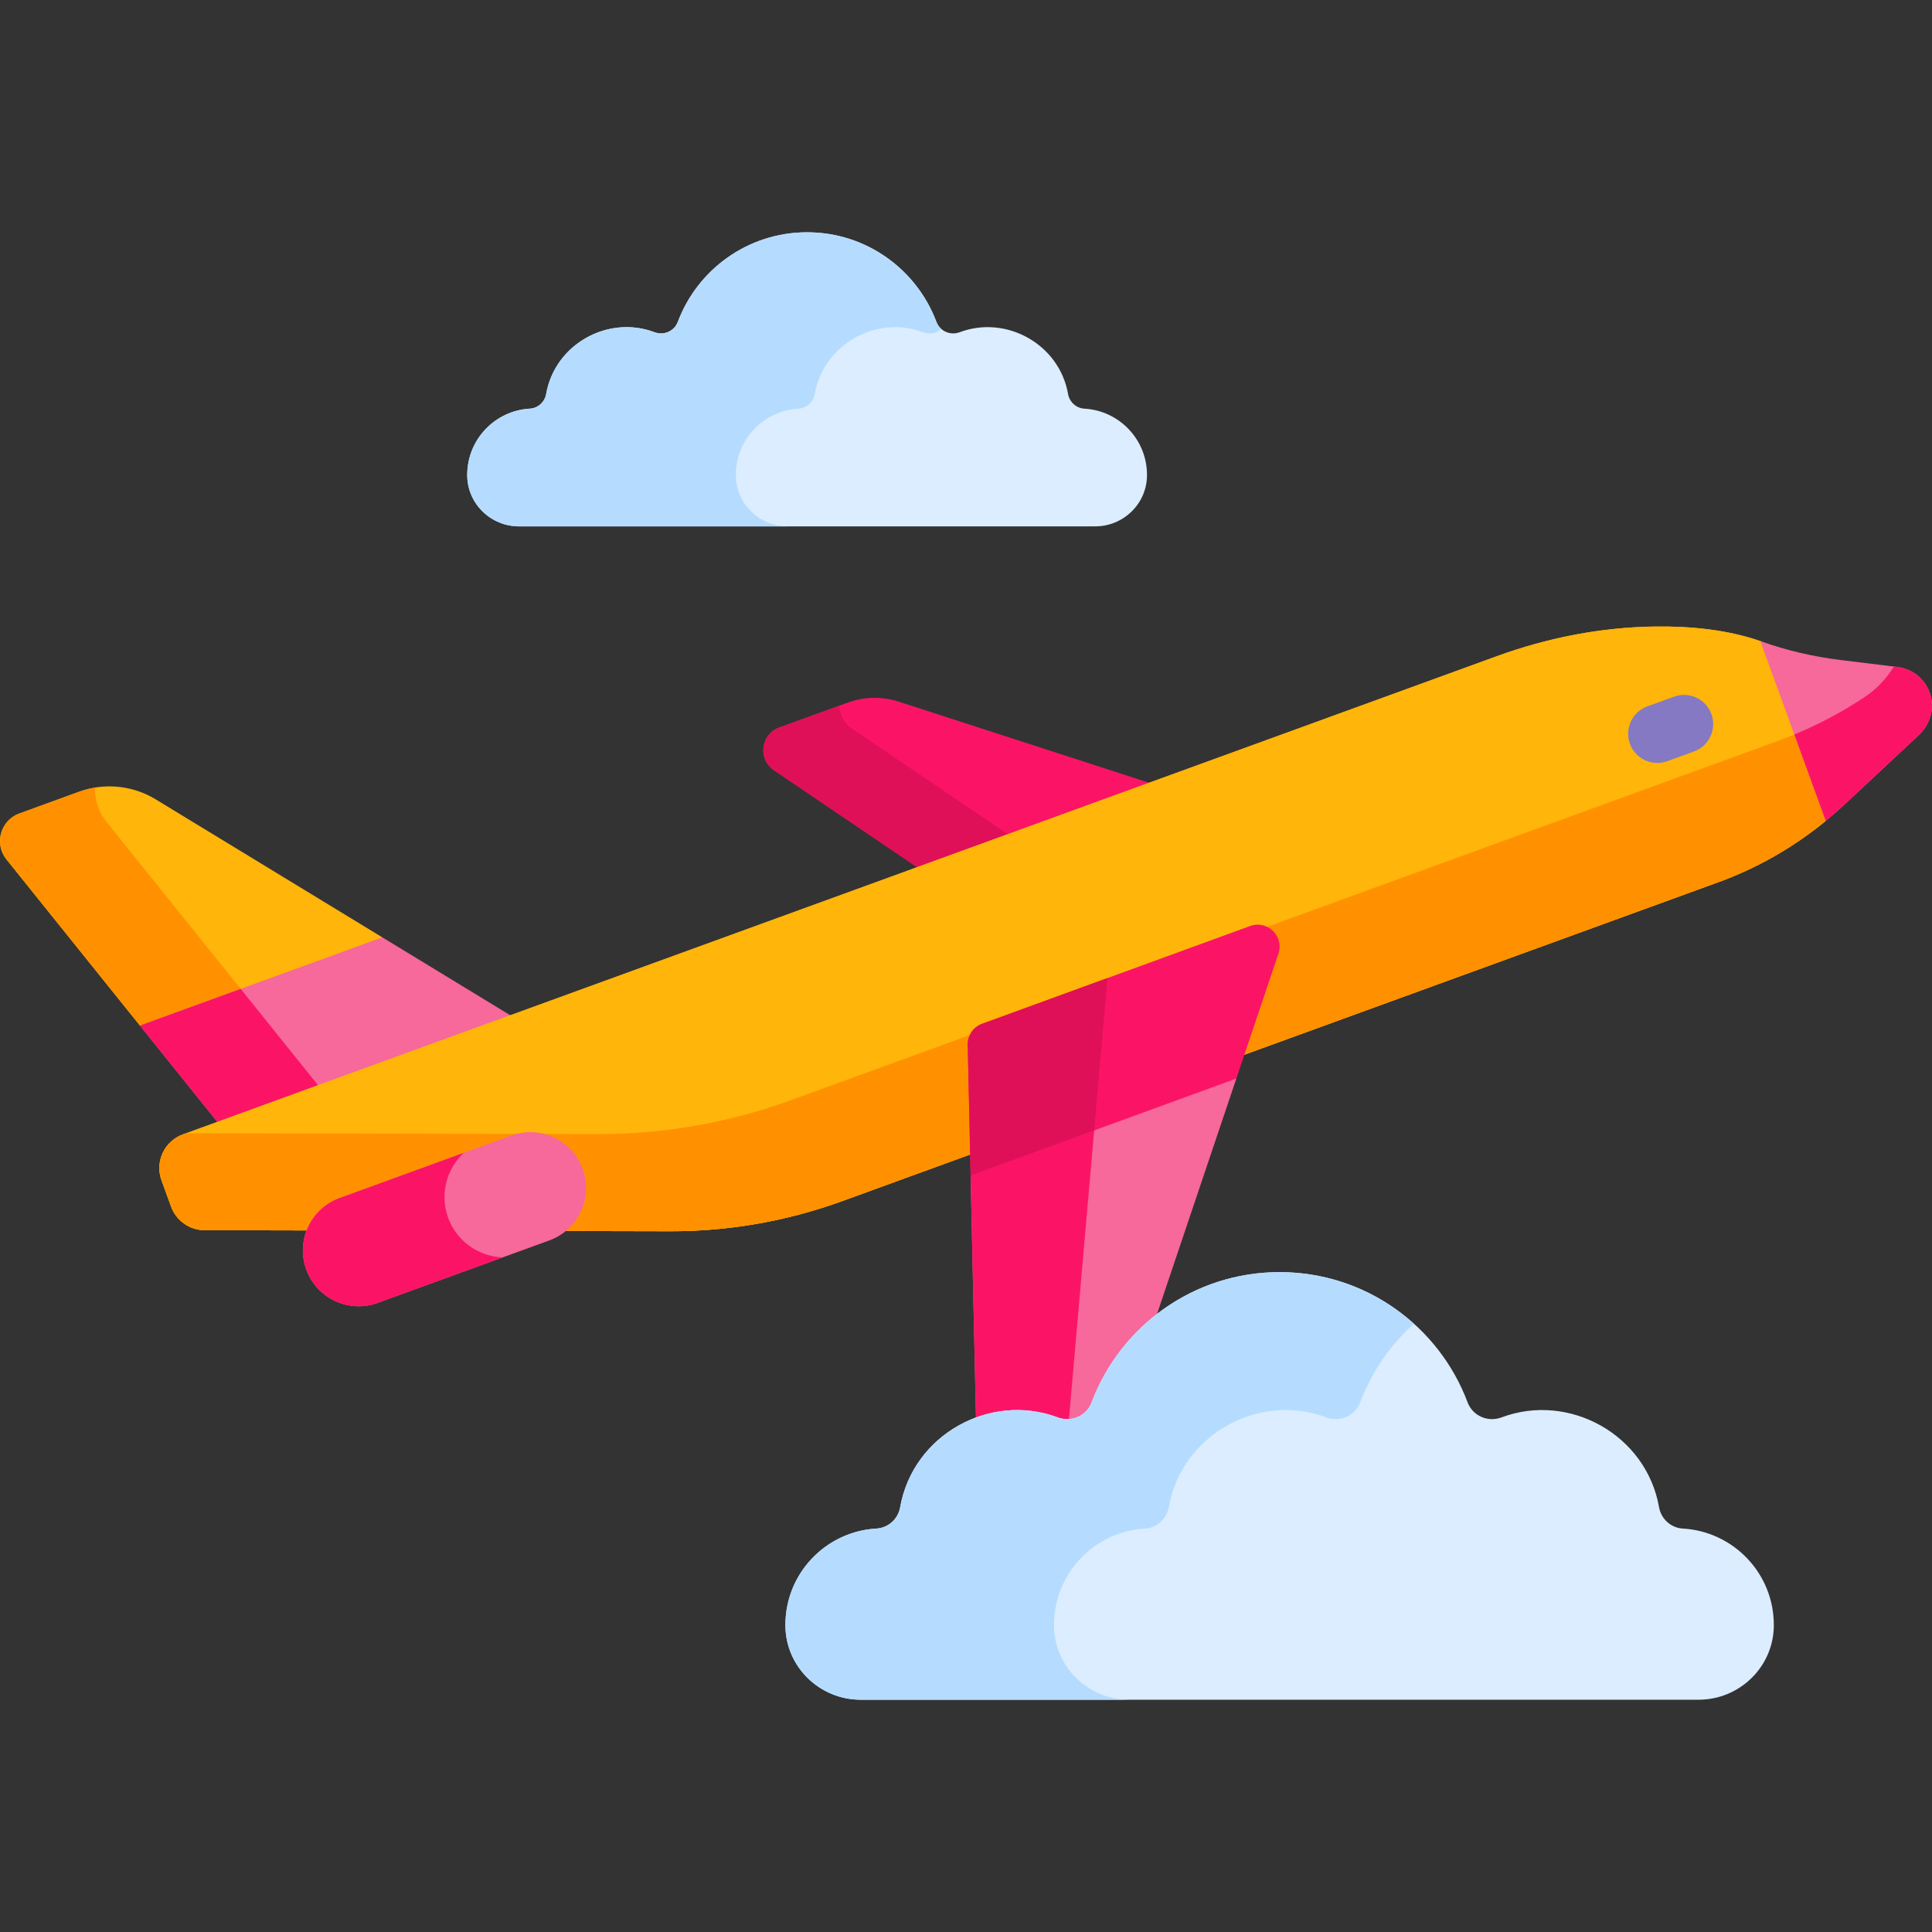 <svg width="512" height="512" viewBox="0 0 512 512" fill="none" xmlns="http://www.w3.org/2000/svg">
<rect x="0" y="0" width="512" height="512" fill="#333333" stroke="none"/>
<g clip-path="url(#clip0_671_10291)">
<path d="M41.258 211.833C35.151 208.114 27.684 207.373 20.965 209.818L5.125 215.583C0.113 217.407 -1.621 223.616 1.719 227.773L37.082 271.79H42.233L98.95 251.05L101.32 248.409L41.258 211.833Z" fill="#FFB509"/>
<path d="M28.249 217.842C26.052 215.107 25.084 211.88 25.161 208.723C23.743 208.958 22.338 209.318 20.964 209.818L5.125 215.583C0.113 217.407 -1.621 223.616 1.719 227.773L37.082 271.79H42.233L64.925 263.492L28.249 217.842Z" fill="#FF9100"/>
<path d="M101.32 248.406L37.082 271.787L57.589 297.313L63.58 298.779L133.804 272.859L135.228 269.055L101.32 248.406Z" fill="#F7689B"/>
<path d="M63.783 262.07L37.082 271.789L57.589 297.315L63.58 298.781L86.484 290.327L63.783 262.07Z" fill="#FB1466"/>
<path d="M323.871 283.328L262.576 305.133L257.222 311.513L258.639 375.644L262.061 378.362L285.24 380.036L295.67 371.279L304.169 355.44L306.637 348.191L327.647 285.82L323.871 283.328Z" fill="#F7689B"/>
<path d="M290.346 295.254L262.576 305.133L257.222 311.513L258.639 375.644L262.061 378.362L282.947 379.87L290.346 295.254Z" fill="#FB1466"/>
<path d="M238.14 185.938C233.771 184.523 229.055 184.606 224.739 186.173L206.503 192.794C201.588 194.579 200.768 201.184 205.098 204.116L243.045 229.816H247.639L303.269 210.959L304.524 207.44L238.14 185.938Z" fill="#FB1466"/>
<path d="M225.815 193.102C223.606 191.606 222.508 189.328 222.396 187.023L206.503 192.794C201.588 194.579 200.768 201.184 205.098 204.116L243.045 229.816H247.639L269.223 222.5L225.815 193.102Z" fill="#E01058"/>
<path d="M483.848 217.532L485.609 208.983L472.904 174.3L466.823 170.006C457.929 166.851 447.918 165.919 438.686 166.033C424.306 166.211 410.079 169.018 396.564 173.937L48.478 300.631C43.554 302.423 41.016 307.867 42.808 312.79L45.347 319.767C46.708 323.507 50.26 326 54.24 326.009L177.551 326.288C193.118 326.323 208.568 323.617 223.196 318.293L455.375 233.787C465.734 230.016 475.348 224.503 483.848 217.532Z" fill="#FFB509"/>
<path d="M483.848 217.532L485.609 208.983L472.904 174.3L466.823 170.006C457.929 166.851 447.918 165.919 438.686 166.033C424.306 166.211 410.079 169.018 396.564 173.937L48.478 300.631C43.554 302.423 41.016 307.867 42.808 312.79L45.347 319.767C46.708 323.507 50.26 326 54.24 326.009L177.551 326.288C193.118 326.323 208.568 323.617 223.196 318.293L455.375 233.787C465.734 230.016 475.348 224.503 483.848 217.532Z" fill="#FFB509"/>
<path d="M471.08 196.391L209.599 291.562C193.125 297.558 175.725 300.606 158.194 300.566L49.336 300.32L48.478 300.632C43.554 302.424 41.016 307.868 42.808 312.791L45.347 319.768C46.708 323.508 50.26 326.001 54.24 326.01L177.551 326.289C193.118 326.324 208.568 323.618 223.196 318.294L455.375 233.788C465.733 230.018 475.348 224.505 483.848 217.534L485.609 208.985L479.69 192.828C476.877 194.134 474.006 195.326 471.08 196.391Z" fill="#FF9100"/>
<path d="M439.203 202.192C436.047 202.192 433.084 200.244 431.942 197.107C430.483 193.097 432.55 188.663 436.56 187.204L443.638 184.628C447.648 183.17 452.081 185.236 453.541 189.246C455 193.256 452.933 197.69 448.923 199.149L441.845 201.725C440.974 202.041 440.081 202.192 439.203 202.192Z" fill="#8479C2"/>
<path d="M445.955 405.085C442.816 404.912 440.21 402.529 439.667 399.433C436.295 380.209 415.809 368.9 397.91 375.628C394.322 376.977 390.283 375.243 388.937 371.654C381.374 351.483 361.922 337.125 339.111 337.125C316.3 337.125 296.847 351.483 289.285 371.654C287.939 375.244 283.9 376.977 280.312 375.628C262.413 368.899 241.927 380.208 238.555 399.433C238.012 402.529 235.406 404.913 232.267 405.085C218.999 405.814 208.14 416.835 208.14 430.633C208.14 430.713 208.14 430.793 208.141 430.873C208.241 441.744 217.223 450.445 228.094 450.445H339.111H450.128C460.999 450.445 469.981 441.744 470.081 430.873C470.082 430.793 470.082 430.714 470.082 430.633C470.082 416.835 459.222 405.814 445.955 405.085Z" fill="#DBEDFF"/>
<path d="M287.372 108.297C285.213 108.178 283.421 106.539 283.048 104.41C280.729 91.189 266.64 83.411 254.331 88.039C251.863 88.967 249.086 87.774 248.16 85.306C242.959 71.434 229.581 61.559 213.893 61.559C198.205 61.559 184.827 71.434 179.626 85.306C178.7 87.775 175.923 88.967 173.455 88.039C161.145 83.411 147.057 91.189 144.738 104.41C144.364 106.539 142.573 108.179 140.414 108.297C131.289 108.799 123.821 116.378 123.821 125.867C123.821 125.922 123.821 125.977 123.822 126.032C123.891 133.508 130.068 139.492 137.544 139.492H213.894H290.244C297.721 139.492 303.898 133.508 303.966 126.032C303.967 125.977 303.967 125.922 303.967 125.867C303.965 116.378 296.496 108.799 287.372 108.297Z" fill="#DBEDFF"/>
<path d="M279.32 430.872C279.319 430.792 279.319 430.713 279.319 430.633C279.319 416.835 290.179 405.814 303.446 405.085C306.585 404.912 309.19 402.529 309.734 399.433C313.106 380.209 333.592 368.9 351.491 375.628C355.08 376.977 359.118 375.243 360.464 371.654C363.489 363.587 368.419 356.454 374.701 350.794C365.275 342.3 352.8 337.125 339.111 337.125C316.299 337.125 296.847 351.484 289.284 371.654C287.938 375.244 283.899 376.977 280.311 375.628C262.412 368.899 241.926 380.208 238.554 399.433C238.011 402.529 235.405 404.913 232.266 405.085C218.998 405.814 208.139 416.835 208.139 430.633C208.139 430.713 208.139 430.793 208.14 430.872C208.24 441.743 217.222 450.444 228.093 450.444H299.272C288.401 450.444 279.419 441.743 279.32 430.872Z" fill="#B5DCFF"/>
<path d="M195 126.033C194.999 125.978 194.999 125.923 194.999 125.868C194.999 116.379 202.468 108.8 211.592 108.298C213.751 108.179 215.543 106.54 215.916 104.411C218.235 91.19 232.324 83.412 244.633 88.04C246.345 88.684 248.193 88.289 249.481 87.173C248.912 86.681 248.442 86.062 248.158 85.306C242.957 71.434 229.579 61.559 213.891 61.559C198.203 61.559 184.825 71.434 179.624 85.306C178.698 87.775 175.921 88.967 173.453 88.039C161.143 83.411 147.055 91.189 144.736 104.41C144.362 106.54 142.571 108.179 140.412 108.297C131.288 108.799 123.819 116.378 123.819 125.867C123.819 125.922 123.819 125.977 123.82 126.032C123.889 133.508 130.066 139.492 137.542 139.492H208.722C201.245 139.493 195.068 133.509 195 126.033Z" fill="#B5DCFF"/>
<path d="M502.901 176.764L487.781 174.913C480.638 174.039 473.605 172.411 466.823 170.005C466.722 169.969 466.616 169.942 466.514 169.906L483.848 217.53C485.462 216.207 487.05 214.85 488.579 213.421L508.45 194.866C511.07 192.42 512.47 188.833 511.856 185.302C511.058 180.712 507.376 177.312 502.901 176.764Z" fill="#F7689B"/>
<path d="M511.857 185.305C511.058 180.715 507.377 177.315 502.901 176.767L501.901 176.645C499.922 179.893 497.231 182.698 493.996 184.837C488.174 188.687 481.986 191.971 475.52 194.651L483.848 217.533C485.462 216.21 487.05 214.853 488.579 213.424L508.45 194.869C511.07 192.423 512.471 188.837 511.857 185.305Z" fill="#FB1466"/>
<path d="M331.295 245.407L260.276 271.317C257.938 272.17 256.403 274.417 256.458 276.906L257.223 311.513L327.648 285.819L338.796 252.723C340.352 248.104 335.874 243.736 331.295 245.407Z" fill="#FB1466"/>
<path d="M293.5 259.195L260.277 271.316C257.939 272.169 256.404 274.416 256.458 276.905L257.223 311.512L289.97 299.564L293.5 259.195Z" fill="#E01058"/>
<path d="M154.426 309.774C151.634 302.102 143.151 298.146 135.479 300.939L89.991 317.495C82.319 320.287 78.363 328.77 81.156 336.442C83.948 344.114 92.431 348.07 100.103 345.277L145.591 328.721C153.263 325.929 157.218 317.446 154.426 309.774Z" fill="#F7689B"/>
<path d="M118.76 322.711C116.492 316.481 118.338 309.756 122.91 305.512L89.991 317.493C82.319 320.285 78.364 328.768 81.156 336.44C83.948 344.112 92.431 348.068 100.103 345.275L133.227 333.219C126.907 332.994 121.055 329.018 118.76 322.711Z" fill="#FB1466"/>
</g>
<defs>
<clipPath id="clip0_671_10291">
<rect width="512" height="512" fill="white"/>
</clipPath>
</defs>
</svg>
